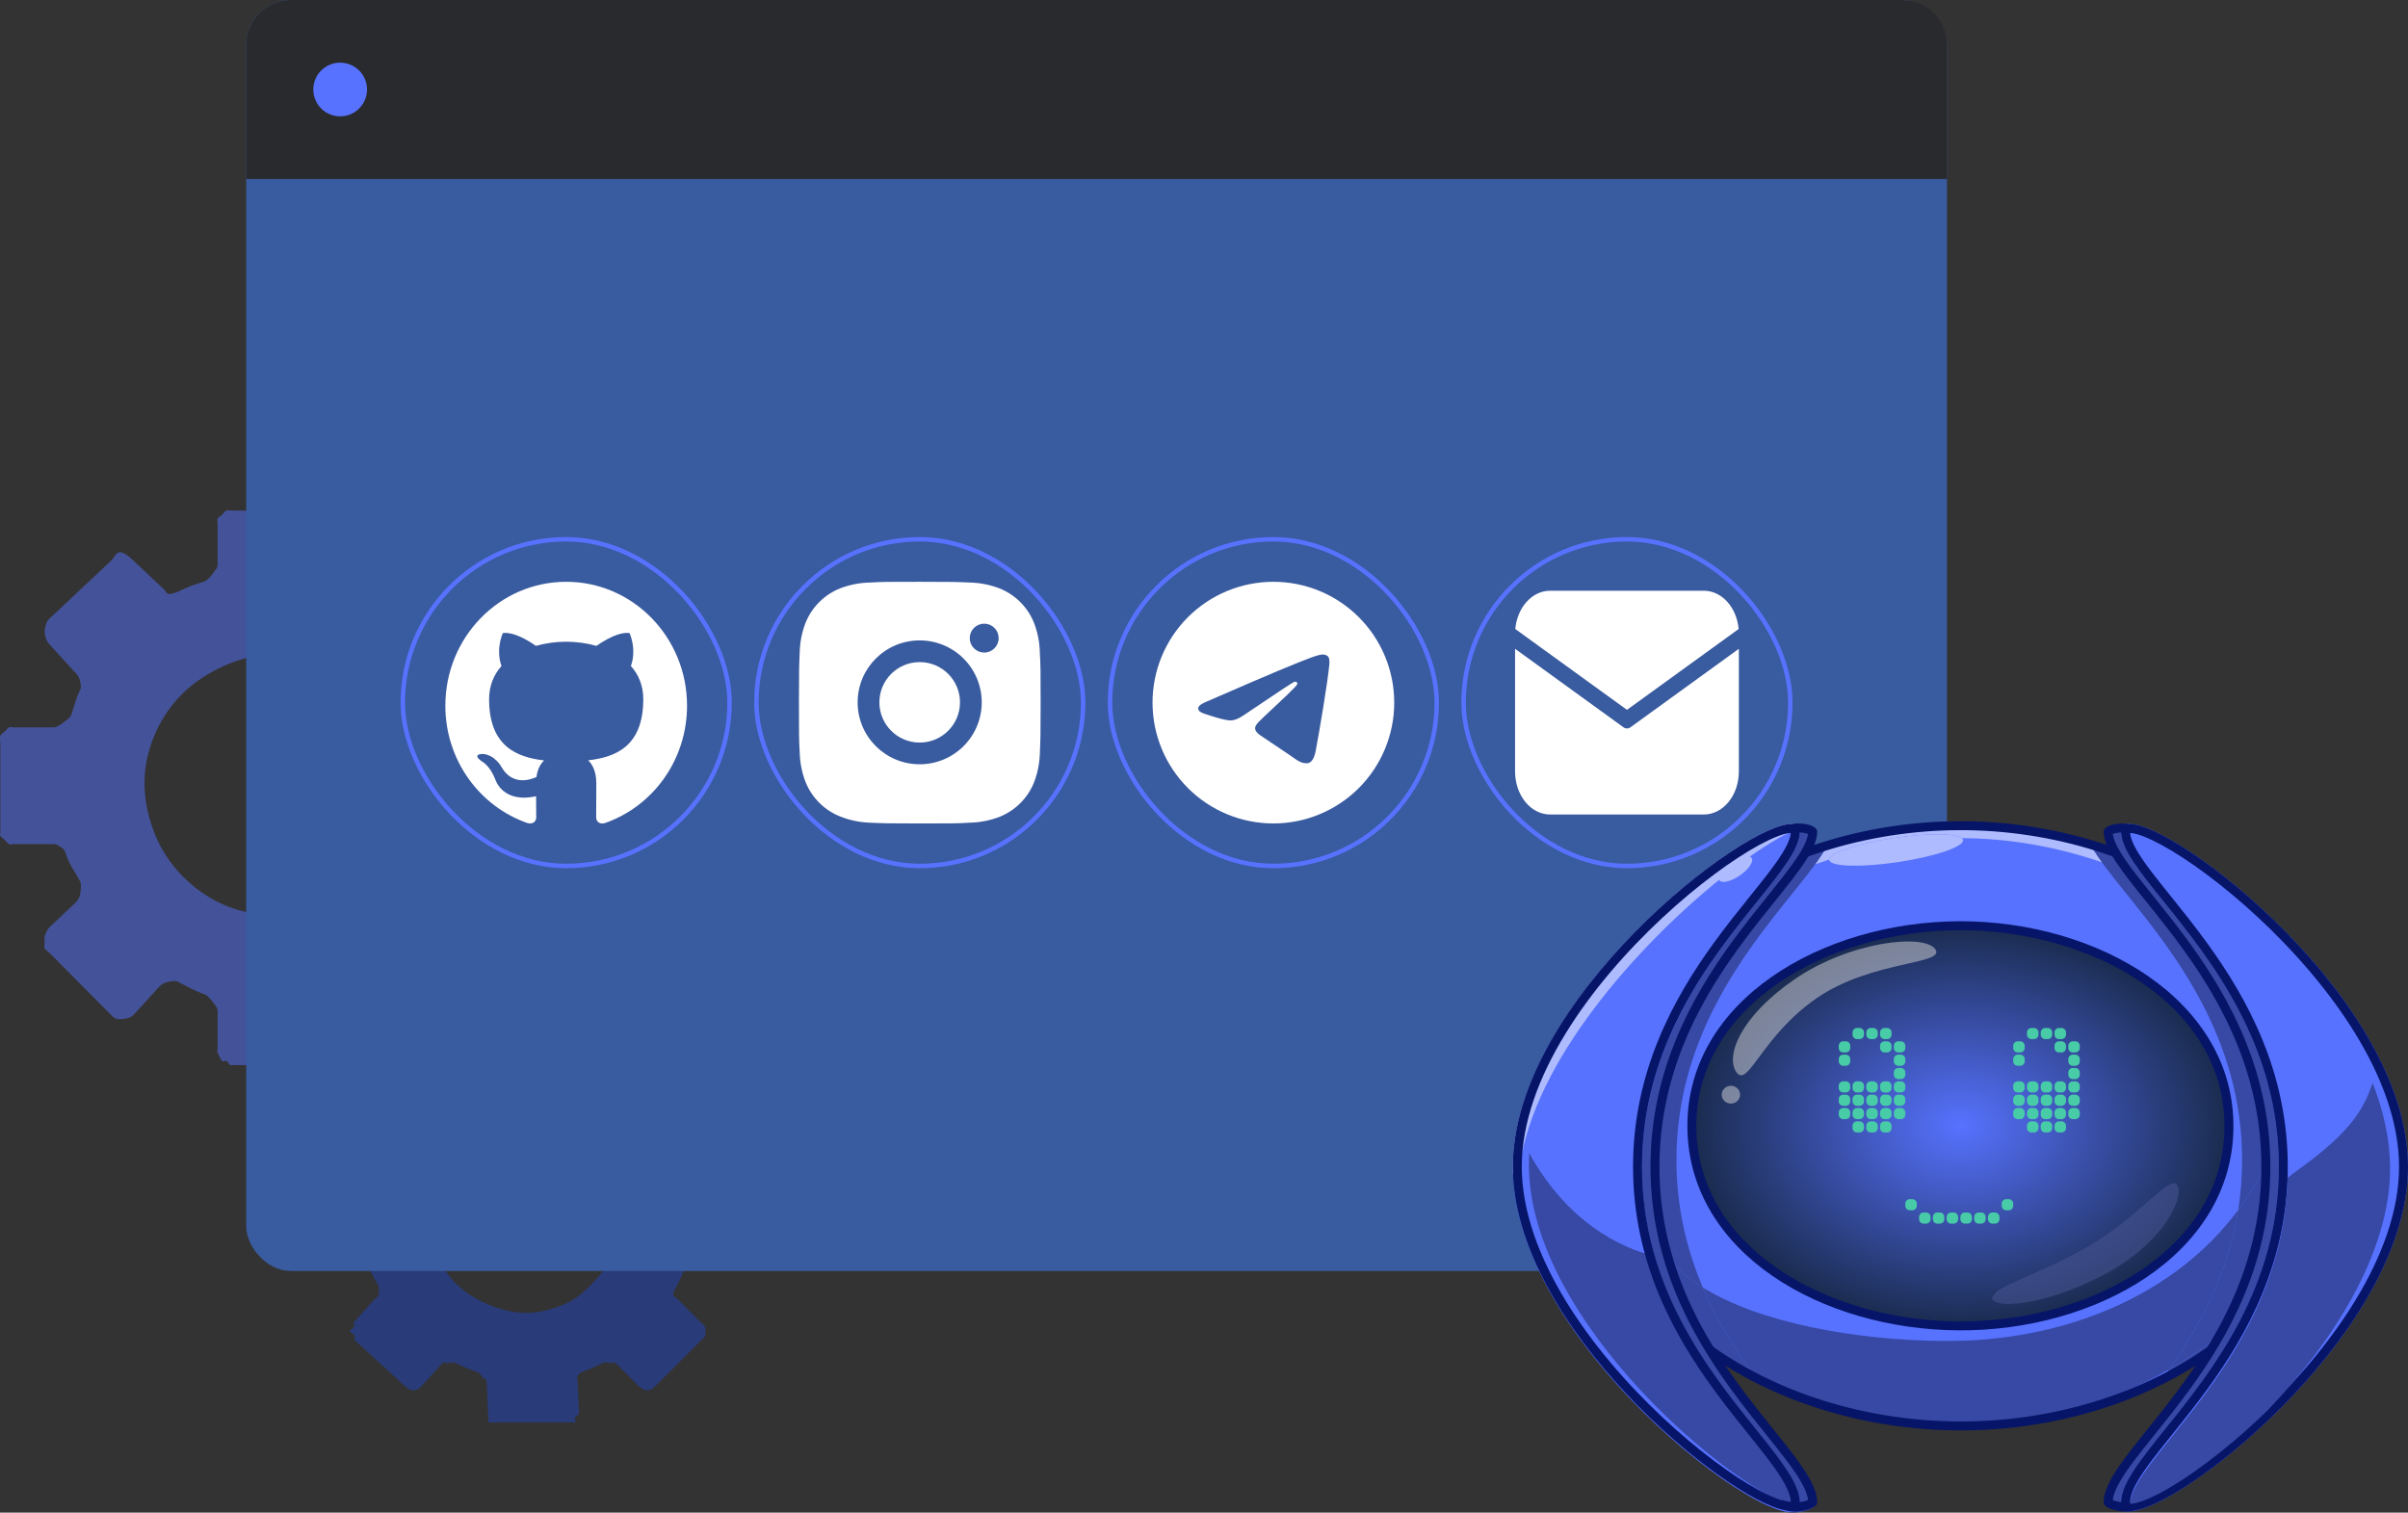 <svg width="538" height="338" viewBox="0 0 538 338" fill="none" xmlns="http://www.w3.org/2000/svg">
	<rect x="0" y="0" width="538" height="338" fill="#333333" stroke="none"/>
	<g id="illustration">
		<path id="gear" d="M160.721 260.763H153.947C153.4 260.764 152.427 260.061 151.966 259.744C151.504 259.426 151.156 259.244 150.951 258.725C150.355 257.205 149.612 256.09 148.83 254.65C148.56 254.152 148.672 253.161 148.737 252.612C148.801 252.063 149.282 251.986 149.657 251.593L154.262 246.499C154.737 245.999 155.169 245.168 155.137 244.462C155.104 243.755 154.596 242.924 154.076 242.424L142.966 232.236C142.446 231.737 141.688 231.217 140.984 231.217C140.281 231.217 139.57 231.737 139.096 232.236L134.491 237.33C134.121 237.721 134.107 238.257 133.57 238.349C133.033 238.441 132.093 237.571 131.588 237.33C130.151 236.64 128.208 236.817 126.704 236.311C126.173 236.133 126.031 235.743 125.689 235.292C125.348 234.842 125.621 233.809 125.596 233.255L125.27 226.123C125.254 225.773 124.403 225.428 124.256 225.104C124.108 224.781 124.466 224.333 124.209 224.086C123.951 223.838 123.569 224.219 123.241 224.086C122.914 223.952 122.622 224.085 122.274 224.086H106.792C106.444 224.085 106.14 223.952 105.825 224.086C105.509 224.219 105.092 223.838 104.857 224.086C104.622 224.333 105.022 224.781 104.904 225.104C104.785 225.428 104.934 225.773 104.95 226.123L105.277 233.255C105.303 233.809 104.703 234.842 104.403 235.292C104.103 235.743 103.996 236.133 103.482 236.311C102.023 236.817 100.065 236.64 98.69 237.33C98.207 237.571 98.315 238.441 97.769 238.349C97.224 238.257 96.193 237.721 95.788 237.33L90.716 232.236C90.196 231.737 89.438 231.217 88.735 231.217C88.031 231.217 87.321 231.737 86.846 232.236L76.669 242.424C76.195 242.924 75.762 243.755 75.795 244.462C75.827 245.168 76.335 245.999 76.856 246.499L81.927 251.593C82.338 251.986 82.826 252.063 82.941 252.612C83.056 253.161 83.258 254.152 83.034 254.65C82.384 256.089 81.74 257.205 81.285 258.725C81.127 259.244 80.797 259.426 80.365 259.744C79.932 260.061 79.024 260.763 78.476 260.763H71.703C71.355 260.763 71.051 260.629 70.735 260.763C70.42 260.896 70.049 261.534 69.814 261.781C69.58 262.029 69.979 262.477 69.861 262.8C69.743 263.123 69.892 263.469 69.908 263.819L70.561 278.082C70.576 278.432 70.459 278.778 70.607 279.101C70.755 279.424 70.396 279.873 70.654 280.12C70.911 280.367 71.34 281.005 71.668 281.139C71.996 281.273 72.287 281.139 72.636 281.139H79.409C79.966 281.138 80.877 280.811 81.344 281.139C81.811 281.467 82.206 282.644 82.405 283.176C82.994 284.737 83.743 285.772 84.526 287.252C84.792 287.75 84.684 288.742 84.62 289.289C84.555 289.837 84.07 289.915 83.699 290.308L79.094 295.402C78.859 295.649 79.259 296.098 79.141 296.421C79.022 296.744 78.204 297.09 78.22 297.44C78.236 297.789 79.086 298.136 79.234 298.459C79.382 298.781 79.023 299.23 79.28 299.477L90.39 309.666C90.911 310.165 91.668 310.684 92.372 310.684C93.075 310.684 93.786 310.165 94.26 309.666L98.865 304.571C99.242 304.177 99.287 304.66 99.833 304.571C100.379 304.483 101.259 304.32 101.768 304.571C103.3 305.323 105.089 306.069 106.699 306.609C107.233 306.788 107.369 307.175 107.713 307.628C108.058 308.08 108.701 308.089 108.728 308.647L109.054 315.778C109.069 316.128 108.953 316.474 109.101 316.797C109.248 317.121 108.89 317.568 109.147 317.816C109.405 318.064 109.787 317.682 110.115 317.816C110.443 317.95 110.734 317.816 111.082 317.816H126.564C126.912 317.816 127.216 317.95 127.531 317.816C127.847 317.682 128.264 318.064 128.499 317.816C128.734 317.568 128.334 317.121 128.452 316.797C128.57 316.474 129.39 316.128 129.373 315.778L129.047 308.647C129.022 308.089 128.697 308.08 129 307.628C129.303 307.175 129.404 306.788 129.921 306.609C131.481 306.069 133.203 305.323 134.666 304.571C135.152 304.32 136.047 304.483 136.601 304.571C137.155 304.66 137.156 304.177 137.569 304.571L142.64 309.666C143.16 310.165 143.918 310.684 144.621 310.684C145.325 310.684 146.035 310.165 146.51 309.666L156.687 299.477C156.922 299.23 157.49 298.781 157.608 298.459C157.726 298.136 157.577 297.789 157.561 297.44C157.545 297.09 157.663 296.744 157.515 296.421C157.367 296.098 156.758 295.649 156.501 295.402L151.429 290.308C151.022 289.915 150.53 289.837 150.415 289.289C150.3 288.742 151.069 287.75 151.29 287.252C151.938 285.772 152.592 284.737 153.038 283.176C153.188 282.644 153.476 281.467 153.913 281.139C154.349 280.811 154.322 281.138 154.88 281.139H161.653C162.001 281.139 162.305 281.273 162.621 281.139C162.936 281.005 163.307 280.367 163.542 280.12C163.777 279.873 164.344 279.424 164.463 279.101C164.581 278.778 164.432 278.432 164.416 278.082L163.763 263.819C163.747 263.469 163.865 263.124 163.717 262.8C163.568 262.477 162.96 262.029 162.702 261.781C162.445 261.534 162.016 260.896 161.688 260.763C161.36 260.629 161.069 260.762 160.721 260.763ZM117.704 293.365C113.335 293.365 108.683 291.728 104.939 289.289C101.195 286.851 98.589 283.156 96.732 279.101C94.874 275.046 94.549 271.18 95.205 266.876C95.86 262.571 97.55 258.772 100.497 255.669C103.445 252.565 107.583 250.412 111.828 249.556C116.074 248.7 120.34 248.895 124.454 250.575C128.567 252.254 131.908 255.076 134.503 258.725C137.097 262.374 138.732 266.562 138.932 270.951C139.066 273.865 138.357 276.409 137.37 279.101C136.383 281.794 134.816 284.172 132.859 286.233C130.902 288.294 128.948 290.212 126.319 291.327C123.69 292.442 120.605 293.365 117.704 293.365V293.365Z" fill="#293B78" />
		<path id="gear_2" d="M119.959 162.529H111.042C110.319 162.53 109.65 162.014 109.061 161.597C108.471 161.18 108.309 160.415 108.07 159.734C107.374 157.738 106.043 156.034 105.098 154.143C104.771 153.489 104.979 153.001 105.098 152.28C105.217 151.558 105.569 150.931 106.088 150.416L113.024 143.894C113.68 143.238 114.014 142.026 114.014 141.099C114.014 140.171 113.68 138.96 113.024 138.303L99.153 125.259C98.496 124.603 97.11 123.396 96.181 123.396C95.252 123.396 94.856 124.603 94.199 125.259L87.264 131.781C86.752 132.295 85.998 132.592 85.283 132.713C84.567 132.834 83.954 132.098 83.301 131.781C81.444 130.876 79.313 130.582 77.357 129.918C76.667 129.683 75.799 128.646 75.375 128.054C74.952 127.462 75.374 126.918 75.375 126.191V116.873C75.375 116.414 74.56 116.366 74.384 115.942C74.209 115.517 74.71 115.335 74.384 115.01C74.059 114.685 73.818 114.254 73.394 114.078C72.969 113.902 71.872 114.078 71.412 114.078H51.597C51.137 114.078 51.031 113.902 50.606 114.078C50.182 114.254 49.941 114.685 49.616 115.01C49.291 115.335 48.801 115.517 48.625 115.942C48.449 116.366 48.625 116.414 48.625 116.873V126.191C48.626 126.918 48.057 127.462 47.634 128.054C47.211 128.646 46.342 129.683 45.653 129.918C43.696 130.582 42.556 130.875 40.699 131.781C40.046 132.098 38.442 132.834 37.727 132.713C37.011 132.592 37.248 132.295 36.736 131.781L29.801 125.259C29.143 124.603 27.757 123.396 26.828 123.396C25.899 123.396 25.504 124.603 24.847 125.259L10.976 138.303C10.32 138.96 9.986 140.171 9.986 141.099C9.986 142.026 10.32 143.238 10.976 143.894L16.921 150.416C17.44 150.931 17.793 151.558 17.912 152.28C18.03 153.001 18.238 153.489 17.912 154.143C16.966 156.033 16.621 157.737 15.93 159.734C15.689 160.414 14.54 161.18 13.949 161.597C13.358 162.014 12.69 162.529 11.967 162.529H3.05C2.591 162.529 2.485 162.353 2.06 162.529C1.635 162.704 1.394 163.136 1.069 163.461C0.744 163.785 0.254 163.968 0.078 164.392C-0.098 164.817 0.078 165.797 0.078 166.256V185.822C0.078 186.282 -0.098 186.33 0.078 186.754C0.254 187.178 0.744 187.361 1.069 187.686C1.394 188.011 1.635 188.442 2.06 188.618C2.485 188.793 2.591 188.618 3.05 188.618H11.967C12.703 188.617 13.352 189.118 13.949 189.549C14.545 189.98 14.71 190.714 14.939 191.413C15.623 193.463 16.966 195.061 17.912 197.003C18.233 197.658 18.03 199.08 17.912 199.799C17.793 200.517 17.435 201.145 16.921 201.662L10.976 207.252C10.651 207.577 10.162 208.692 9.986 209.116C9.81 209.54 9.986 209.589 9.986 210.048C9.986 210.507 9.81 211.487 9.986 211.911C10.162 212.335 10.651 212.518 10.976 212.843L24.847 226.819C25.504 227.475 25.899 227.751 26.828 227.751C27.757 227.751 29.143 227.475 29.801 226.819L35.745 220.297C36.266 219.778 37 219.482 37.727 219.365C38.453 219.248 39.051 219.036 39.708 219.365C41.685 220.352 43.56 221.451 45.653 222.16C46.347 222.395 47.206 223.43 47.634 224.024C48.062 224.618 48.623 225.156 48.625 225.887V234.273C48.624 234.733 48.449 234.78 48.625 235.205C48.8 235.63 49.291 236.743 49.616 237.068C49.941 237.394 50.181 236.892 50.606 237.068C51.031 237.244 51.137 238 51.597 238H71.412C71.872 238 72.969 237.244 73.394 237.068C73.819 236.892 74.059 237.394 74.384 237.068C74.71 236.743 74.209 235.63 74.384 235.205C74.56 234.78 75.376 234.733 75.375 234.273V225.887C75.377 225.156 74.947 224.618 75.375 224.024C75.803 223.43 76.662 222.395 77.357 222.16C79.45 221.451 81.324 220.352 83.301 219.365C83.959 219.036 84.556 219.248 85.283 219.365C86.009 219.482 86.743 219.778 87.264 220.297L94.199 226.819C94.856 227.475 95.252 227.751 96.181 227.751C97.11 227.751 98.496 227.475 99.153 226.819L113.024 212.843C113.349 212.518 112.847 212.335 113.024 211.911C113.2 211.487 114.014 210.507 114.014 210.048C114.014 209.589 113.2 209.54 113.024 209.116C112.847 208.692 113.349 207.577 113.024 207.252L106.088 201.662C105.574 201.145 105.216 200.517 105.098 199.799C104.979 199.08 105.767 197.658 106.088 197.003C107.035 195.061 107.387 193.463 108.07 191.413C108.3 190.714 108.464 189.98 109.061 189.549C109.657 189.118 111.297 188.617 112.033 188.618H119.959C120.419 188.618 121.516 188.793 121.94 188.618C122.365 188.442 122.606 188.011 122.931 187.686C123.256 187.361 123.746 187.178 123.922 186.754C124.098 186.33 123.922 186.282 123.922 185.822V166.256C123.922 165.329 123.587 164.116 122.931 163.461C122.275 162.805 120.887 162.529 119.959 162.529V162.529ZM61.505 204.457C55.734 204.458 50.451 203 45.653 199.799C40.855 196.597 36.963 192.078 34.754 186.754C32.546 181.43 31.647 175.635 32.773 169.983C33.898 164.33 36.619 159.15 40.699 155.075C44.779 151 50.892 147.813 56.551 146.689C62.21 145.565 68.063 146.347 73.394 148.553C78.725 150.758 83.068 154.941 86.273 159.734C89.479 164.526 91.228 169.81 91.227 175.573C91.226 183.3 87.781 190.608 82.31 196.072C76.84 201.535 69.241 204.456 61.505 204.457V204.457Z" fill="#5772FF" fill-opacity="0.5" />
		<g id="window">
			<rect x="55" width="380" height="284" rx="10" fill="#395B9F" />
			<g id="panel">
				<path d="M55 10C55 4.477 59.477 0 65 0H425C430.523 0 435 4.477 435 10V40H55V10Z" fill="#292A2E" />
				<circle id="Ellipse 32" cx="76" cy="20" r="6" fill="#5772FF" />
			</g>
			<g id="socials-list">
				<g id="item">
					<a href="#" class="contacts__socials-link">
						<rect x="90" y="120.5" width="73" height="73" rx="36.5" fill="#395B9F" />
						<g id="icon-github" class="contacts__socials-icon">
							<path id="Vector" fill-rule="evenodd" clip-rule="evenodd" d="M126.499 130C111.588 130 99.5 142.395 99.5 157.685C99.5 169.916 107.234 180.293 117.965 183.951C119.316 184.208 119.807 183.355 119.807 182.619C119.807 181.963 119.784 180.223 119.772 177.911C112.261 179.585 110.677 174.199 110.677 174.199C109.448 171.001 107.678 170.151 107.678 170.151C105.227 168.434 107.864 168.468 107.864 168.468C110.574 168.664 112 171.32 112 171.32C114.408 175.55 118.32 174.326 119.858 173.622C120.102 171.829 120.802 170.612 121.572 169.918C115.577 169.22 109.275 166.845 109.275 156.237C109.275 153.214 110.326 150.742 112.053 148.806C111.777 148.109 110.848 145.295 112.318 141.482C112.318 141.482 114.585 140.738 119.744 144.322C121.896 143.705 124.206 143.397 126.503 143.388C128.796 143.397 131.107 143.705 133.262 144.322C138.417 140.738 140.681 141.482 140.681 141.482C142.154 145.295 141.226 148.109 140.949 148.806C142.68 150.742 143.724 153.214 143.724 156.237C143.724 166.87 137.412 169.212 131.397 169.895C132.365 170.75 133.229 172.443 133.229 175.026C133.229 178.725 133.197 181.71 133.197 182.618C133.197 183.36 133.682 184.222 135.053 183.948C145.771 180.281 153.5 169.913 153.5 157.685C153.5 142.395 141.412 130 126.499 130V130Z" fill="white" />
						</g>
						<rect x="90" y="120.5" width="73" height="73" rx="36.5" stroke="#5772FF" />
					</a>
				</g>
				<g id="item_2">
					<a href="#" class="contacts__socials-link">
						<rect x="169" y="120.5" width="73" height="73" rx="36.5" fill="#395B9F" />
						<g id="icon-instagram" class="contacts__socials-icon">
							<path id="Union" fill-rule="evenodd" clip-rule="evenodd" d="M231.07 139.304C231.871 141.426 232.296 143.671 232.326 145.938C232.493 148.79 232.494 149.723 232.5 156.942L232.5 157.042C232.5 164.355 232.461 165.269 232.332 168.148C232.287 170.391 231.864 172.6 231.076 174.696C230.38 176.485 229.319 178.11 227.96 179.467C226.6 180.824 224.972 181.884 223.18 182.578C221.082 183.364 218.866 183.788 216.625 183.832C213.761 184 212.823 184 205.5 184C198.177 184 197.263 183.961 194.375 183.832C192.13 183.759 189.914 183.303 187.823 182.485C186.03 181.792 184.401 180.734 183.041 179.377C181.681 178.02 180.62 176.395 179.924 174.606C179.136 172.507 178.713 170.298 178.668 168.059C178.5 165.197 178.5 164.263 178.5 156.952C178.5 149.642 178.539 148.728 178.668 145.846C178.71 143.61 179.135 141.397 179.924 139.304C180.619 137.514 181.679 135.889 183.039 134.531C184.398 133.174 186.027 132.115 187.82 131.422C189.917 130.636 192.132 130.211 194.372 130.165C197.236 130 198.174 130 205.497 130C212.82 130 213.734 130.036 216.619 130.165C218.86 130.211 221.076 130.636 223.174 131.422C224.967 132.115 226.595 133.175 227.955 134.532C229.314 135.889 230.375 137.515 231.07 139.304ZM191.616 156.937C191.616 164.583 197.82 170.777 205.479 170.777C209.156 170.777 212.682 169.319 215.282 166.723C217.881 164.128 219.342 160.608 219.342 156.937C219.342 153.267 217.881 149.746 215.282 147.151C212.682 144.555 209.156 143.097 205.479 143.097C197.82 143.097 191.616 149.291 191.616 156.937ZM218.656 145.568C219.048 145.73 219.469 145.813 219.894 145.813C221.678 145.813 223.123 144.37 223.123 142.585C223.123 142.162 223.04 141.742 222.877 141.351C222.715 140.96 222.477 140.604 222.177 140.305C221.877 140.005 221.521 139.767 221.129 139.605C220.737 139.443 220.316 139.36 219.892 139.36C219.468 139.36 219.048 139.443 218.656 139.605C218.264 139.767 217.907 140.005 217.607 140.305C217.307 140.604 217.069 140.96 216.907 141.351C216.745 141.742 216.661 142.162 216.661 142.585C216.661 143.009 216.744 143.429 216.906 143.821C217.069 144.213 217.307 144.569 217.607 144.868C217.907 145.168 218.264 145.406 218.656 145.568ZM214.484 156.937C214.484 161.902 210.453 165.927 205.479 165.927C200.506 165.927 196.474 161.902 196.474 156.937C196.474 151.972 200.506 147.947 205.479 147.947C210.453 147.947 214.484 151.972 214.484 156.937Z" fill="white" />
						</g>
						<rect x="169" y="120.5" width="73" height="73" rx="36.5" stroke="#5772FF" />
					</a>
				</g>
				<g id="item_3">
					<a href="#" class="contacts__socials-link">
						<rect x="248" y="120.5" width="73" height="73" rx="36.5" fill="#395B9F" />
						<g id="icon-telegram" class="contacts__socials-icon" clip-path="url(#clip0_343_553)">
							<path id="Vector_2" d="M311.5 157C311.5 164.161 308.655 171.028 303.592 176.092C298.528 181.155 291.661 184 284.5 184C277.339 184 270.472 181.155 265.408 176.092C260.345 171.028 257.5 164.161 257.5 157C257.5 149.839 260.345 142.972 265.408 137.908C270.472 132.845 277.339 130 284.5 130C291.661 130 298.528 132.845 303.592 137.908C308.655 142.972 311.5 149.839 311.5 157V157ZM285.469 149.933C282.843 151.026 277.591 153.287 269.721 156.716C268.445 157.223 267.774 157.722 267.713 158.208C267.612 159.028 268.641 159.352 270.042 159.795L270.632 159.98C272.009 160.429 273.865 160.952 274.827 160.972C275.705 160.993 276.68 160.635 277.757 159.892C285.111 154.928 288.908 152.42 289.144 152.366C289.313 152.326 289.549 152.278 289.704 152.42C289.863 152.559 289.846 152.825 289.829 152.896C289.728 153.331 285.688 157.084 283.599 159.028C282.947 159.636 282.485 160.065 282.391 160.162C282.183 160.375 281.971 160.584 281.756 160.79C280.474 162.025 279.515 162.95 281.807 164.462C282.91 165.191 283.795 165.788 284.676 166.389C285.634 167.044 286.592 167.695 287.834 168.512C288.148 168.715 288.452 168.934 288.746 169.143C289.863 169.94 290.872 170.655 292.111 170.541C292.833 170.473 293.579 169.798 293.957 167.773C294.851 162.991 296.61 152.633 297.015 148.363C297.039 148.008 297.024 147.652 296.971 147.3C296.939 147.016 296.802 146.755 296.586 146.568C296.279 146.356 295.913 146.246 295.54 146.254C294.527 146.271 292.964 146.814 285.469 149.933V149.933Z" fill="white" />
						</g>
						<rect x="248" y="120.5" width="73" height="73" rx="36.5" stroke="#5772FF" />
					</a>
				</g>
				<g id="item_4">
					<a href="#" class="contacts__socials-link">
						<rect x="327" y="120.5" width="73" height="73" rx="36.5" fill="#395B9F" />
						<g id="icon-mail" class="contacts__socials-icon">
							<path id="Vector_3" d="M388.5 144.973V172.385C388.5 174.935 387.677 177.38 386.212 179.184C384.747 180.987 382.76 182 380.688 182H346.312C344.24 182 342.253 180.987 340.788 179.184C339.323 177.38 338.5 174.935 338.5 172.385V144.973L362.706 162.504C362.947 162.678 363.221 162.77 363.5 162.77C363.779 162.77 364.053 162.678 364.294 162.504L388.5 144.973ZM380.688 132C382.61 132 384.465 132.872 385.898 134.449C387.33 136.026 388.24 138.199 388.453 140.55L363.5 158.615L338.547 140.55C338.76 138.199 339.67 136.026 341.102 134.449C342.535 132.872 344.39 132 346.312 132H380.688Z" fill="white" />
						</g>
						<rect x="327" y="120.5" width="73" height="73" rx="36.5" stroke="#5772FF" />
					</a>
				</g>
			</g>
		</g>
		<g id="robot-v2.0">
			<g id="main">
				<g id="body">
					<path d="M521.074 252.208C520.699 293.7 479.235 318.942 437.346 318.622C395.855 318.306 355.339 293.306 354.926 252.208C354.509 210.691 395.759 184.657 437.673 184.497C479.785 184.336 521.451 210.495 521.074 252.208Z" fill="#5772FF" />
					<path d="M438.588 187.693C438.826 189.184 432.326 191.397 424.07 192.635C415.813 193.873 408.926 193.668 408.688 192.177C408.682 192.14 408.68 192.102 408.683 192.064C408.775 190.576 415.156 188.442 423.207 187.235C430.636 186.121 436.956 186.175 438.322 187.284C438.474 187.407 438.564 187.544 438.588 187.693Z" fill="#AEBBFF" />
					<path d="M408.683 192.064C408.775 190.576 415.156 188.442 423.207 187.235C430.636 186.121 436.956 186.175 438.322 187.284C448.943 187.327 459.572 189.209 469.655 192.697L467.615 189.747C459.398 187.118 450.717 185.529 441.948 185.097C430.406 184.53 418.796 185.957 408 189.204V189.5L405.545 193.123C406.578 192.755 407.624 192.402 408.683 192.064Z" fill="#AEBBFF" />
					<path d="M374.41 283C363.283 271.867 358.186 251.385 358.004 233.224C358.002 233.078 358 232.935 357.997 232.796C355.944 238.805 354.857 245.291 354.926 252.208C355.106 270.062 362.854 284.878 374.962 295.952C380.082 300.574 385.877 304.538 392.14 307.795C387.919 301.988 383.7 295.331 380.453 287.693C378.142 286.262 376.108 284.698 374.41 283Z" fill="#3749A4" />
					<path fill-rule="evenodd" clip-rule="evenodd" d="M484.63 306.002C484.089 306.77 483.547 307.524 483.005 308.263C504.969 297.222 520.843 277.808 521.074 252.208C521.085 251.041 521.062 249.887 521.008 248.745C521.045 247.902 521.067 247.053 521.074 246.198C521.228 227.999 511.337 216.007 500.5 204C501.433 205.597 502.389 207.14 503.333 208.662L503.333 208.664C503.886 209.556 504.434 210.44 504.971 211.325C495.244 200.829 481.885 193.099 467.076 188.701C468.719 191.788 471.682 195.478 475.197 199.854C485.636 212.85 500.936 231.899 500.936 259.201C500.936 263.09 500.626 266.806 500.063 270.357C486.113 289.231 461.531 299.847 434.273 299.639C414.649 299.489 393.286 295.639 380.453 287.693C376.93 279.408 374.551 269.967 374.551 259.201C374.551 231.899 389.852 212.85 400.29 199.854C403.729 195.572 406.641 191.947 408.303 188.901C384.966 195.994 365.326 211.353 357.997 232.796C357.94 230.042 357.613 228.681 357.366 227.65C356.99 226.084 356.796 225.276 358.004 221.5C352.405 231.264 352.244 233.543 352.362 246.198C352.555 266.803 361.381 283.692 374.962 295.952C380.009 300.567 385.813 304.533 392.142 307.797L392.14 307.795C405.347 314.663 420.634 318.39 436.054 318.516C453.221 318.656 470.318 314.263 484.63 306.002ZM374.962 295.952C362.854 284.878 355.106 270.062 354.926 252.208C354.857 245.291 355.944 238.805 357.997 232.796C358 232.935 358.002 233.078 358.004 233.224C358.186 251.385 363.283 271.867 374.41 283C376.108 284.698 378.142 286.262 380.453 287.693C383.7 295.331 387.919 301.988 392.14 307.795C385.877 304.538 380.082 300.574 374.962 295.952ZM484.63 306.002C491.309 296.516 497.735 284.859 500.04 270.5L500.063 270.357C507.551 260.226 511.975 247.717 512.106 233.224C512.188 224.208 508.884 217.774 504.971 211.325C514.318 221.411 520.31 234.052 521.008 248.745C519.884 274.447 505.108 294.183 484.63 306.002Z" fill="#3749A4" />
					<path d="M500.04 270.5C497.735 284.859 491.309 296.516 484.63 306.002C505.108 294.183 519.884 274.447 521.008 248.745C520.31 234.052 514.318 221.411 504.971 211.325C508.884 217.774 512.188 224.208 512.106 233.224C511.975 247.717 507.551 260.226 500.063 270.357L500.04 270.5Z" fill="#3749A4" />
					<path fill-rule="evenodd" clip-rule="evenodd" d="M494.707 203.449C479.265 191.86 458.538 185.417 437.677 185.497C416.912 185.577 396.337 192.068 381.029 203.641C365.735 215.203 355.721 231.81 355.926 252.198C356.129 272.383 366.169 288.633 381.329 299.906C396.505 311.191 416.793 317.466 437.354 317.622C458.108 317.781 478.731 311.603 494.187 300.288C509.628 288.983 519.89 272.576 520.074 252.199C520.26 231.715 510.133 215.028 494.707 203.449ZM495.907 201.85C511.748 213.739 522.266 230.988 522.074 252.217C521.884 273.332 511.226 290.292 495.369 301.901C479.527 313.499 458.473 319.783 437.339 319.622C416.408 319.463 395.693 313.08 380.135 301.511C364.561 289.93 354.136 273.13 353.926 252.218C353.714 231.088 364.116 213.92 379.822 202.046C395.513 190.184 416.52 183.578 437.669 183.497C458.92 183.416 480.082 189.972 495.907 201.85Z" fill="#061568" />
				</g>
				<g id="screen">
					<path d="M497.998 251.495C497.726 279.157 467.651 295.984 437.269 295.771C407.176 295.561 377.789 278.894 377.489 251.495C377.187 223.817 407.106 206.462 437.507 206.355C468.051 206.247 498.272 223.687 497.998 251.495Z" fill="url(#paint0_radial_343_553)" />
					<path d="M497.998 251.495C497.726 279.157 467.651 295.984 437.269 295.771C407.176 295.561 377.789 278.894 377.489 251.495C377.187 223.817 407.106 206.462 437.507 206.355C468.051 206.247 498.272 223.687 497.998 251.495Z" fill="url(#paint1_radial_343_553)" />
					<path d="M425.692 268.954C425.692 268.402 426.14 267.954 426.692 267.954H427.256C427.809 267.954 428.256 268.402 428.256 268.954V269.438C428.256 269.99 427.809 270.438 427.256 270.438H426.692C426.14 270.438 425.692 269.99 425.692 269.438V268.954Z" fill="#48CCA8" />
					<path d="M447.231 268.954C447.231 268.402 447.678 267.954 448.231 267.954H448.795C449.347 267.954 449.795 268.402 449.795 268.954V269.438C449.795 269.99 449.347 270.438 448.795 270.438H448.231C447.678 270.438 447.231 269.99 447.231 269.438V268.954Z" fill="#48CCA8" />
					<path d="M444.154 271.935C444.154 271.382 444.602 270.935 445.154 270.935H445.718C446.27 270.935 446.718 271.382 446.718 271.935V272.419C446.718 272.971 446.27 273.419 445.718 273.419H445.154C444.602 273.419 444.154 272.971 444.154 272.419V271.935Z" fill="#48CCA8" />
					<path d="M441.077 271.935C441.077 271.382 441.525 270.935 442.077 270.935H442.641C443.193 270.935 443.641 271.382 443.641 271.935V272.419C443.641 272.971 443.193 273.419 442.641 273.419H442.077C441.525 273.419 441.077 272.971 441.077 272.419V271.935Z" fill="#48CCA8" />
					<path d="M438 271.935C438 271.382 438.448 270.935 439 270.935H439.564C440.116 270.935 440.564 271.382 440.564 271.935V272.419C440.564 272.971 440.116 273.419 439.564 273.419H439C438.448 273.419 438 272.971 438 272.419V271.935Z" fill="#48CCA8" />
					<path d="M434.923 271.935C434.923 271.382 435.371 270.935 435.923 270.935H436.487C437.039 270.935 437.487 271.382 437.487 271.935V272.419C437.487 272.971 437.039 273.419 436.487 273.419H435.923C435.371 273.419 434.923 272.971 434.923 272.419V271.935Z" fill="#48CCA8" />
					<path d="M431.846 271.935C431.846 271.382 432.294 270.935 432.846 270.935H433.41C433.963 270.935 434.41 271.382 434.41 271.935V272.419C434.41 272.971 433.963 273.419 433.41 273.419H432.846C432.294 273.419 431.846 272.971 431.846 272.419V271.935Z" fill="#48CCA8" />
					<path d="M428.769 271.935C428.769 271.382 429.217 270.935 429.769 270.935H430.333C430.886 270.935 431.333 271.382 431.333 271.935V272.419C431.333 272.971 430.886 273.419 430.333 273.419H429.769C429.217 273.419 428.769 272.971 428.769 272.419V271.935Z" fill="#48CCA8" />
					<path d="M410.82 233.683C410.82 233.131 411.268 232.683 411.82 232.683H412.385C412.937 232.683 413.385 233.131 413.385 233.683V234.167C413.385 234.719 412.937 235.167 412.385 235.167H411.82C411.268 235.167 410.82 234.719 410.82 234.167V233.683Z" fill="#48CCA8" />
					<path d="M410.82 236.664C410.82 236.111 411.268 235.664 411.82 235.664H412.385C412.937 235.664 413.385 236.111 413.385 236.664V237.148C413.385 237.7 412.937 238.148 412.385 238.148H411.82C411.268 238.148 410.82 237.7 410.82 237.148V236.664Z" fill="#48CCA8" />
					<path d="M410.82 242.625C410.82 242.073 411.268 241.625 411.82 241.625H412.385C412.937 241.625 413.385 242.073 413.385 242.625V243.109C413.385 243.661 412.937 244.109 412.385 244.109H411.82C411.268 244.109 410.82 243.661 410.82 243.109V242.625Z" fill="#48CCA8" />
					<path d="M410.82 245.606C410.82 245.053 411.268 244.606 411.82 244.606H412.385C412.937 244.606 413.385 245.053 413.385 245.606V246.09C413.385 246.642 412.937 247.09 412.385 247.09H411.82C411.268 247.09 410.82 246.642 410.82 246.09V245.606Z" fill="#48CCA8" />
					<path d="M410.82 248.586C410.82 248.034 411.268 247.586 411.82 247.586H412.385C412.937 247.586 413.385 248.034 413.385 248.586V249.07C413.385 249.622 412.937 250.07 412.385 250.07H411.82C411.268 250.07 410.82 249.622 410.82 249.07V248.586Z" fill="#48CCA8" />
					<path d="M413.897 251.567C413.897 251.015 414.345 250.567 414.897 250.567H415.462C416.014 250.567 416.462 251.015 416.462 251.567V252.051C416.462 252.603 416.014 253.051 415.462 253.051H414.897C414.345 253.051 413.897 252.603 413.897 252.051V251.567Z" fill="#48CCA8" />
					<path d="M413.897 248.586C413.897 248.034 414.345 247.586 414.897 247.586H415.462C416.014 247.586 416.462 248.034 416.462 248.586V249.07C416.462 249.622 416.014 250.07 415.462 250.07H414.897C414.345 250.07 413.897 249.622 413.897 249.07V248.586Z" fill="#48CCA8" />
					<path d="M413.897 245.606C413.897 245.053 414.345 244.606 414.897 244.606H415.462C416.014 244.606 416.462 245.053 416.462 245.606V246.09C416.462 246.642 416.014 247.09 415.462 247.09H414.897C414.345 247.09 413.897 246.642 413.897 246.09V245.606Z" fill="#48CCA8" />
					<path d="M413.897 242.625C413.897 242.073 414.345 241.625 414.897 241.625H415.462C416.014 241.625 416.462 242.073 416.462 242.625V243.109C416.462 243.661 416.014 244.109 415.462 244.109H414.897C414.345 244.109 413.897 243.661 413.897 243.109V242.625Z" fill="#48CCA8" />
					<path d="M413.897 230.702C413.897 230.15 414.345 229.702 414.897 229.702H415.462C416.014 229.702 416.462 230.15 416.462 230.702V231.186C416.462 231.739 416.014 232.186 415.462 232.186H414.897C414.345 232.186 413.897 231.739 413.897 231.186V230.702Z" fill="#48CCA8" />
					<path d="M416.974 230.702C416.974 230.15 417.422 229.702 417.974 229.702H418.538C419.091 229.702 419.538 230.15 419.538 230.702V231.186C419.538 231.739 419.091 232.186 418.538 232.186H417.974C417.422 232.186 416.974 231.739 416.974 231.186V230.702Z" fill="#48CCA8" />
					<path d="M416.974 242.625C416.974 242.073 417.422 241.625 417.974 241.625H418.538C419.091 241.625 419.538 242.073 419.538 242.625V243.109C419.538 243.661 419.091 244.109 418.538 244.109H417.974C417.422 244.109 416.974 243.661 416.974 243.109V242.625Z" fill="#48CCA8" />
					<path d="M416.974 245.606C416.974 245.053 417.422 244.606 417.974 244.606H418.538C419.091 244.606 419.538 245.053 419.538 245.606V246.09C419.538 246.642 419.091 247.09 418.538 247.09H417.974C417.422 247.09 416.974 246.642 416.974 246.09V245.606Z" fill="#48CCA8" />
					<path d="M416.974 248.586C416.974 248.034 417.422 247.586 417.974 247.586H418.538C419.091 247.586 419.538 248.034 419.538 248.586V249.07C419.538 249.622 419.091 250.07 418.538 250.07H417.974C417.422 250.07 416.974 249.622 416.974 249.07V248.586Z" fill="#48CCA8" />
					<path d="M416.974 251.567C416.974 251.015 417.422 250.567 417.974 250.567H418.538C419.091 250.567 419.538 251.015 419.538 251.567V252.051C419.538 252.603 419.091 253.051 418.538 253.051H417.974C417.422 253.051 416.974 252.603 416.974 252.051V251.567Z" fill="#48CCA8" />
					<path d="M420.051 251.567C420.051 251.015 420.499 250.567 421.051 250.567H421.615C422.168 250.567 422.615 251.015 422.615 251.567V252.051C422.615 252.603 422.168 253.051 421.615 253.051H421.051C420.499 253.051 420.051 252.603 420.051 252.051V251.567Z" fill="#48CCA8" />
					<path d="M420.051 248.586C420.051 248.034 420.499 247.586 421.051 247.586H421.615C422.168 247.586 422.615 248.034 422.615 248.586V249.07C422.615 249.622 422.168 250.07 421.615 250.07H421.051C420.499 250.07 420.051 249.622 420.051 249.07V248.586Z" fill="#48CCA8" />
					<path d="M420.051 245.606C420.051 245.053 420.499 244.606 421.051 244.606H421.615C422.168 244.606 422.615 245.053 422.615 245.606V246.09C422.615 246.642 422.168 247.09 421.615 247.09H421.051C420.499 247.09 420.051 246.642 420.051 246.09V245.606Z" fill="#48CCA8" />
					<path d="M420.051 242.625C420.051 242.073 420.499 241.625 421.051 241.625H421.615C422.168 241.625 422.615 242.073 422.615 242.625V243.109C422.615 243.661 422.168 244.109 421.615 244.109H421.051C420.499 244.109 420.051 243.661 420.051 243.109V242.625Z" fill="#48CCA8" />
					<path d="M420.051 233.683C420.051 233.131 420.499 232.683 421.051 232.683H421.615C422.168 232.683 422.615 233.131 422.615 233.683V234.167C422.615 234.719 422.168 235.167 421.615 235.167H421.051C420.499 235.167 420.051 234.719 420.051 234.167V233.683Z" fill="#48CCA8" />
					<path d="M420.051 230.702C420.051 230.15 420.499 229.702 421.051 229.702H421.615C422.168 229.702 422.615 230.15 422.615 230.702V231.186C422.615 231.739 422.168 232.186 421.615 232.186H421.051C420.499 232.186 420.051 231.739 420.051 231.186V230.702Z" fill="#48CCA8" />
					<path d="M423.128 233.683C423.128 233.131 423.576 232.683 424.128 232.683H424.692C425.245 232.683 425.692 233.131 425.692 233.683V234.167C425.692 234.719 425.245 235.167 424.692 235.167H424.128C423.576 235.167 423.128 234.719 423.128 234.167V233.683Z" fill="#48CCA8" />
					<path d="M423.128 236.664C423.128 236.111 423.576 235.664 424.128 235.664H424.692C425.245 235.664 425.692 236.111 425.692 236.664V237.148C425.692 237.7 425.245 238.148 424.692 238.148H424.128C423.576 238.148 423.128 237.7 423.128 237.148V236.664Z" fill="#48CCA8" />
					<path d="M423.128 239.644C423.128 239.092 423.576 238.644 424.128 238.644H424.692C425.245 238.644 425.692 239.092 425.692 239.644V240.128C425.692 240.681 425.245 241.128 424.692 241.128H424.128C423.576 241.128 423.128 240.681 423.128 240.128V239.644Z" fill="#48CCA8" />
					<path d="M423.128 242.625C423.128 242.073 423.576 241.625 424.128 241.625H424.692C425.245 241.625 425.692 242.073 425.692 242.625V243.109C425.692 243.661 425.245 244.109 424.692 244.109H424.128C423.576 244.109 423.128 243.661 423.128 243.109V242.625Z" fill="#48CCA8" />
					<path d="M423.128 245.606C423.128 245.053 423.576 244.606 424.128 244.606H424.692C425.245 244.606 425.692 245.053 425.692 245.606V246.09C425.692 246.642 425.245 247.09 424.692 247.09H424.128C423.576 247.09 423.128 246.642 423.128 246.09V245.606Z" fill="#48CCA8" />
					<path d="M423.128 248.586C423.128 248.034 423.576 247.586 424.128 247.586H424.692C425.245 247.586 425.692 248.034 425.692 248.586V249.07C425.692 249.622 425.245 250.07 424.692 250.07H424.128C423.576 250.07 423.128 249.622 423.128 249.07V248.586Z" fill="#48CCA8" />
					<path d="M449.795 233.684C449.795 233.132 450.243 232.684 450.795 232.684H451.359C451.911 232.684 452.359 233.132 452.359 233.684V234.168C452.359 234.72 451.911 235.168 451.359 235.168H450.795C450.243 235.168 449.795 234.72 449.795 234.168V233.684Z" fill="#48CCA8" />
					<path d="M449.795 236.664C449.795 236.112 450.243 235.664 450.795 235.664H451.359C451.911 235.664 452.359 236.112 452.359 236.664V237.148C452.359 237.701 451.911 238.148 451.359 238.148H450.795C450.243 238.148 449.795 237.701 449.795 237.148V236.664Z" fill="#48CCA8" />
					<path d="M449.795 242.626C449.795 242.074 450.243 241.626 450.795 241.626H451.359C451.911 241.626 452.359 242.074 452.359 242.626V243.11C452.359 243.662 451.911 244.11 451.359 244.11H450.795C450.243 244.11 449.795 243.662 449.795 243.11V242.626Z" fill="#48CCA8" />
					<path d="M449.795 245.606C449.795 245.054 450.243 244.606 450.795 244.606H451.359C451.911 244.606 452.359 245.054 452.359 245.606V246.09C452.359 246.643 451.911 247.09 451.359 247.09H450.795C450.243 247.09 449.795 246.643 449.795 246.09V245.606Z" fill="#48CCA8" />
					<path d="M449.795 248.587C449.795 248.035 450.243 247.587 450.795 247.587H451.359C451.911 247.587 452.359 248.035 452.359 248.587V249.071C452.359 249.623 451.911 250.071 451.359 250.071H450.795C450.243 250.071 449.795 249.623 449.795 249.071V248.587Z" fill="#48CCA8" />
					<path d="M452.872 251.568C452.872 251.015 453.319 250.568 453.872 250.568H454.436C454.988 250.568 455.436 251.015 455.436 251.568V252.052C455.436 252.604 454.988 253.052 454.436 253.052H453.872C453.319 253.052 452.872 252.604 452.872 252.052V251.568Z" fill="#48CCA8" />
					<path d="M452.872 248.587C452.872 248.035 453.319 247.587 453.872 247.587H454.436C454.988 247.587 455.436 248.035 455.436 248.587V249.071C455.436 249.623 454.988 250.071 454.436 250.071H453.872C453.319 250.071 452.872 249.623 452.872 249.071V248.587Z" fill="#48CCA8" />
					<path d="M452.872 245.606C452.872 245.054 453.319 244.606 453.872 244.606H454.436C454.988 244.606 455.436 245.054 455.436 245.606V246.09C455.436 246.643 454.988 247.09 454.436 247.09H453.872C453.319 247.09 452.872 246.643 452.872 246.09V245.606Z" fill="#48CCA8" />
					<path d="M452.872 242.626C452.872 242.074 453.319 241.626 453.872 241.626H454.436C454.988 241.626 455.436 242.074 455.436 242.626V243.11C455.436 243.662 454.988 244.11 454.436 244.11H453.872C453.319 244.11 452.872 243.662 452.872 243.11V242.626Z" fill="#48CCA8" />
					<path d="M452.872 230.703C452.872 230.151 453.319 229.703 453.872 229.703H454.436C454.988 229.703 455.436 230.151 455.436 230.703V231.187C455.436 231.739 454.988 232.187 454.436 232.187H453.872C453.319 232.187 452.872 231.739 452.872 231.187V230.703Z" fill="#48CCA8" />
					<path d="M455.949 230.703C455.949 230.151 456.396 229.703 456.949 229.703H457.513C458.065 229.703 458.513 230.151 458.513 230.703V231.187C458.513 231.739 458.065 232.187 457.513 232.187H456.949C456.396 232.187 455.949 231.739 455.949 231.187V230.703Z" fill="#48CCA8" />
					<path d="M455.949 242.626C455.949 242.074 456.396 241.626 456.949 241.626H457.513C458.065 241.626 458.513 242.074 458.513 242.626V243.11C458.513 243.662 458.065 244.11 457.513 244.11H456.949C456.396 244.11 455.949 243.662 455.949 243.11V242.626Z" fill="#48CCA8" />
					<path d="M455.949 245.606C455.949 245.054 456.396 244.606 456.949 244.606H457.513C458.065 244.606 458.513 245.054 458.513 245.606V246.09C458.513 246.643 458.065 247.09 457.513 247.09H456.949C456.396 247.09 455.949 246.643 455.949 246.09V245.606Z" fill="#48CCA8" />
					<path d="M455.949 248.587C455.949 248.035 456.396 247.587 456.949 247.587H457.513C458.065 247.587 458.513 248.035 458.513 248.587V249.071C458.513 249.623 458.065 250.071 457.513 250.071H456.949C456.396 250.071 455.949 249.623 455.949 249.071V248.587Z" fill="#48CCA8" />
					<path d="M455.949 251.568C455.949 251.015 456.396 250.568 456.949 250.568H457.513C458.065 250.568 458.513 251.015 458.513 251.568V252.052C458.513 252.604 458.065 253.052 457.513 253.052H456.949C456.396 253.052 455.949 252.604 455.949 252.052V251.568Z" fill="#48CCA8" />
					<path d="M459.026 251.568C459.026 251.015 459.473 250.568 460.026 250.568H460.59C461.142 250.568 461.59 251.015 461.59 251.568V252.052C461.59 252.604 461.142 253.052 460.59 253.052H460.026C459.473 253.052 459.026 252.604 459.026 252.052V251.568Z" fill="#48CCA8" />
					<path d="M459.026 248.587C459.026 248.035 459.473 247.587 460.026 247.587H460.59C461.142 247.587 461.59 248.035 461.59 248.587V249.071C461.59 249.623 461.142 250.071 460.59 250.071H460.026C459.473 250.071 459.026 249.623 459.026 249.071V248.587Z" fill="#48CCA8" />
					<path d="M459.026 245.606C459.026 245.054 459.473 244.606 460.026 244.606H460.59C461.142 244.606 461.59 245.054 461.59 245.606V246.09C461.59 246.643 461.142 247.09 460.59 247.09H460.026C459.473 247.09 459.026 246.643 459.026 246.09V245.606Z" fill="#48CCA8" />
					<path d="M459.026 242.626C459.026 242.074 459.473 241.626 460.026 241.626H460.59C461.142 241.626 461.59 242.074 461.59 242.626V243.11C461.59 243.662 461.142 244.11 460.59 244.11H460.026C459.473 244.11 459.026 243.662 459.026 243.11V242.626Z" fill="#48CCA8" />
					<path d="M459.026 233.684C459.026 233.132 459.473 232.684 460.026 232.684H460.59C461.142 232.684 461.59 233.132 461.59 233.684V234.168C461.59 234.72 461.142 235.168 460.59 235.168H460.026C459.473 235.168 459.026 234.72 459.026 234.168V233.684Z" fill="#48CCA8" />
					<path d="M459.026 230.703C459.026 230.151 459.473 229.703 460.026 229.703H460.59C461.142 229.703 461.59 230.151 461.59 230.703V231.187C461.59 231.739 461.142 232.187 460.59 232.187H460.026C459.473 232.187 459.026 231.739 459.026 231.187V230.703Z" fill="#48CCA8" />
					<path d="M462.103 233.684C462.103 233.132 462.55 232.684 463.103 232.684H463.667C464.219 232.684 464.667 233.132 464.667 233.684V234.168C464.667 234.72 464.219 235.168 463.667 235.168H463.103C462.55 235.168 462.103 234.72 462.103 234.168V233.684Z" fill="#48CCA8" />
					<path d="M462.103 236.664C462.103 236.112 462.55 235.664 463.103 235.664H463.667C464.219 235.664 464.667 236.112 464.667 236.664V237.148C464.667 237.701 464.219 238.148 463.667 238.148H463.103C462.55 238.148 462.103 237.701 462.103 237.148V236.664Z" fill="#48CCA8" />
					<path d="M462.103 239.645C462.103 239.093 462.55 238.645 463.103 238.645H463.667C464.219 238.645 464.667 239.093 464.667 239.645V240.129C464.667 240.681 464.219 241.129 463.667 241.129H463.103C462.55 241.129 462.103 240.681 462.103 240.129V239.645Z" fill="#48CCA8" />
					<path d="M462.103 242.626C462.103 242.074 462.55 241.626 463.103 241.626H463.667C464.219 241.626 464.667 242.074 464.667 242.626V243.11C464.667 243.662 464.219 244.11 463.667 244.11H463.103C462.55 244.11 462.103 243.662 462.103 243.11V242.626Z" fill="#48CCA8" />
					<path d="M462.103 245.606C462.103 245.054 462.55 244.606 463.103 244.606H463.667C464.219 244.606 464.667 245.054 464.667 245.606V246.09C464.667 246.643 464.219 247.09 463.667 247.09H463.103C462.55 247.09 462.103 246.643 462.103 246.09V245.606Z" fill="#48CCA8" />
					<path d="M462.103 248.587C462.103 248.035 462.55 247.587 463.103 247.587H463.667C464.219 247.587 464.667 248.035 464.667 248.587V249.071C464.667 249.623 464.219 250.071 463.667 250.071H463.103C462.55 250.071 462.103 249.623 462.103 249.071V248.587Z" fill="#48CCA8" />
					<path d="M432.359 212.067C434.932 215.578 418.254 214.533 405.949 222.996C393.643 231.459 390.573 243.148 388 239.638C385.427 236.127 388.64 227.29 400.945 218.827C413.251 210.364 429.786 208.556 432.359 212.067Z" fill="#D9D9D9" fill-opacity="0.5" />
					<path d="M388.769 244.606C388.769 245.703 387.851 246.593 386.718 246.593C385.585 246.593 384.667 245.703 384.667 244.606C384.667 243.508 385.585 242.619 386.718 242.619C387.851 242.619 388.769 243.508 388.769 244.606Z" fill="#D9D9D9" fill-opacity="0.5" />
					<path d="M445.039 290.233C445.636 287.134 453.937 285.658 465.983 278.839C478.028 272.02 484.855 262.167 486.474 264.827C488.093 267.487 483.512 277.238 471.466 284.057C459.42 290.877 446.659 292.894 445.039 290.233Z" fill="#4C5896" fill-opacity="0.5" />
					<path fill-rule="evenodd" clip-rule="evenodd" d="M478.819 219.775C467.718 212.084 452.798 207.798 437.768 207.851C422.806 207.904 407.996 212.222 396.991 219.902C385.999 227.573 378.856 238.549 379.002 251.981C379.147 265.282 386.31 276.022 397.206 283.501C408.115 290.989 422.72 295.164 437.535 295.268C452.489 295.373 467.334 291.264 478.446 283.754C489.545 276.254 496.867 265.409 496.998 251.982C497.13 238.486 489.907 227.457 478.819 219.775ZM479.958 218.131C491.451 226.094 499.138 237.689 498.998 252.002C498.859 266.236 491.072 277.636 479.566 285.411C468.074 293.178 452.82 297.376 437.521 297.268C422.37 297.162 407.361 292.897 396.074 285.15C384.773 277.393 377.156 266.1 377.002 252.003C376.847 237.757 384.45 226.215 395.846 218.262C407.229 210.318 422.45 205.905 437.76 205.851C453.144 205.797 468.477 210.177 479.958 218.131Z" fill="#061568" />
				</g>
			</g>
			<g id="shield">
				<path d="M370.449 260.829C370.449 302.265 405.692 324.068 405.692 335.914C405.692 337.484 401.49 338.235 399.538 337.935C386.756 335.967 341.59 296.776 341.59 260.829C341.59 225.118 386.894 186.872 400.051 184.137C402.161 183.698 405.692 184.325 405.692 185.86C405.692 196.966 370.449 219.392 370.449 260.829Z" fill="#3749A4" />
				<path d="M366.859 260.829C366.859 302.265 402.103 324.068 402.103 335.914C402.103 347.761 338 302.265 338 260.829C338 219.392 402.103 174.754 402.103 185.86C402.103 196.966 366.859 219.392 366.859 260.829Z" fill="#5772FF" />
				<path d="M401.825 337.031C402.007 336.742 402.103 336.371 402.103 335.914C402.103 335.62 402.081 335.319 402.038 335.012C400.38 332.161 398.059 328.937 395.43 325.286C392.596 321.35 389.404 316.918 386.3 311.921C379.956 303.523 373.294 293.233 369.65 280.593C367.818 280.254 365.738 279.586 363.385 278.529C352.978 273.859 346.138 265.766 341.671 257.694C341.617 258.555 341.59 259.414 341.59 260.272C341.59 295.515 387.963 333.695 401.825 337.031Z" fill="#3749A4" />
				<path d="M339.109 252.532C338.443 255.536 338.059 258.547 338.006 261.544C338.002 261.305 338 261.067 338 260.829C338 257.917 338.317 254.989 338.905 252.066C338.972 252.221 339.04 252.376 339.109 252.532Z" fill="#3749A4" />
				<path d="M339.538 260.788C339.456 261.413 338.825 261.951 338.033 262.461C338.011 261.916 338 261.372 338 260.829C338 220.503 398.711 177.145 401.967 185.085C399.217 186.091 395.379 188.284 390.941 191.408C391.108 191.467 391.242 191.559 391.335 191.684C391.906 192.452 390.761 194.197 388.778 195.582C386.794 196.967 384.723 197.468 384.152 196.7C384.129 196.669 384.108 196.635 384.09 196.6C365.872 211.332 342.67 237.145 339.538 260.788Z" fill="#AEBBFF" />
				<path fill-rule="evenodd" clip-rule="evenodd" d="M400.359 184.144C390.096 183.517 338 223.414 338 260.712C338 296.369 385.613 335.037 398.77 337.469C399.15 337.572 399.509 337.649 399.846 337.701C401.798 338.001 406 337.251 406 335.684C406 331.563 401.722 326.235 396.147 319.292C385.72 306.306 370.756 287.671 370.756 260.712C370.756 233.451 386.057 214.431 396.495 201.455C401.899 194.737 406 189.64 406 185.857C406 184.325 402.468 183.699 400.359 184.137L400.359 184.144ZM368.756 260.712C368.756 282.008 377.839 298.209 386.762 310.455C389.434 314.123 392.198 317.568 394.664 320.641L394.665 320.642C396.231 322.593 397.676 324.394 398.9 326.007C400.534 328.158 401.833 330.039 402.721 331.704C403.471 333.112 403.862 334.247 403.969 335.169C403.776 335.26 403.5 335.364 403.139 335.461C402.901 335.524 402.655 335.577 402.41 335.62L402.102 335.615C402.055 331.504 397.794 326.196 392.249 319.292C381.823 306.306 366.859 287.671 366.859 260.712C366.859 233.451 382.159 214.431 392.598 201.455C397.911 194.85 401.965 189.81 402.099 186.048L402.408 186.024C402.774 186.053 403.14 186.11 403.475 186.196C403.682 186.248 403.844 186.304 403.965 186.355C403.855 187.183 403.477 188.243 402.733 189.597C401.844 191.214 400.543 193.063 398.907 195.195C397.758 196.692 396.434 198.339 395.003 200.118L395.002 200.119L395.001 200.12C392.457 203.285 389.577 206.866 386.759 210.754C377.836 223.064 368.756 239.42 368.756 260.712ZM398.052 335.233C396.758 334.84 395.071 334.115 393.036 333.017C387.219 329.879 379.345 324.133 371.42 316.691C363.504 309.256 355.619 300.206 349.725 290.506C343.822 280.788 340 270.555 340 260.712C340 250.87 343.821 240.692 349.722 231.046C355.614 221.415 363.498 212.449 371.415 205.074C379.338 197.693 387.216 191.979 393.041 188.814C395.999 187.207 398.239 186.362 399.618 186.174C399.817 186.147 399.973 186.137 400.091 186.136C400.023 186.995 399.646 188.121 398.835 189.597C397.947 191.214 396.646 193.063 395.009 195.195C393.86 196.692 392.535 198.34 391.104 200.12C388.559 203.285 385.68 206.866 382.861 210.754C373.939 223.064 364.859 239.42 364.859 260.712C364.859 282.008 373.942 298.209 382.864 310.455C385.537 314.123 388.302 317.569 390.768 320.642C392.333 322.593 393.778 324.394 395.003 326.007C396.636 328.158 397.936 330.039 398.823 331.704C399.691 333.332 400.077 334.596 400.101 335.586C400.033 335.582 399.957 335.576 399.872 335.567C399.386 335.514 398.788 335.376 398.083 335.146L398.052 335.233Z" fill="#061568" />
			</g>
			<g id="shield_2">
				<path d="M505.551 260.712C505.551 302.085 470.308 323.855 470.308 335.684C470.308 337.251 474.51 338.001 476.461 337.701C489.244 335.736 534.41 296.604 534.41 260.712C534.41 225.055 489.106 186.867 475.949 184.137C473.839 183.699 470.308 184.325 470.308 185.857C470.308 196.946 505.551 219.338 505.551 260.712Z" fill="#3749A4" />
				<path d="M509.141 260.712C509.141 302.085 473.897 323.855 473.897 335.684C473.897 347.512 538 302.085 538 260.712C538 219.338 473.897 174.768 473.897 185.857C473.897 196.946 509.141 219.338 509.141 260.712Z" fill="#5772FF" />
				<path fill-rule="evenodd" clip-rule="evenodd" d="M475.641 184.144C485.904 183.517 538 223.414 538 260.712C538 296.369 490.387 335.037 477.23 337.469C476.85 337.572 476.491 337.649 476.154 337.701C474.202 338.001 470 337.251 470 335.684C470 331.563 474.278 326.235 479.853 319.292C490.28 306.306 505.244 287.671 505.244 260.712C505.244 233.451 489.943 214.431 479.505 201.455C474.101 194.737 470 189.64 470 185.857C470 184.325 473.531 183.699 475.641 184.137L475.641 184.144ZM507.244 260.712C507.244 282.008 498.16 298.209 489.238 310.455C486.566 314.123 483.802 317.568 481.336 320.641L481.335 320.642C479.769 322.593 478.324 324.394 477.099 326.007C475.466 328.158 474.167 330.039 473.279 331.704C472.529 333.112 472.138 334.247 472.031 335.169C472.224 335.26 472.5 335.364 472.861 335.461C473.099 335.524 473.345 335.577 473.59 335.62L473.898 335.615C473.945 331.504 478.206 326.196 483.75 319.292C494.177 306.306 509.141 287.671 509.141 260.712C509.141 233.451 493.841 214.431 483.402 201.455C478.089 194.85 474.035 189.81 473.901 186.048L473.592 186.024C473.226 186.053 472.86 186.11 472.525 186.196C472.318 186.248 472.156 186.304 472.034 186.355C472.144 187.183 472.523 188.243 473.267 189.597C474.156 191.214 475.457 193.063 477.093 195.195C478.242 196.692 479.566 198.339 480.997 200.118L480.998 200.119L480.999 200.12C483.543 203.285 486.423 206.866 489.241 210.754C498.164 223.064 507.244 239.42 507.244 260.712ZM477.948 335.233C479.242 334.84 480.929 334.115 482.964 333.017C488.781 329.879 496.655 324.133 504.579 316.691C512.496 309.256 520.381 300.206 526.275 290.506C532.178 280.788 536 270.555 536 260.712C536 250.87 532.179 240.692 526.278 231.046C520.386 221.415 512.502 212.449 504.585 205.074C496.662 197.693 488.784 191.979 482.958 188.814C480.001 187.207 477.761 186.362 476.382 186.174C476.183 186.147 476.027 186.137 475.909 186.136C475.977 186.995 476.354 188.121 477.165 189.597C478.053 191.214 479.354 193.063 480.991 195.195C482.14 196.692 483.465 198.34 484.896 200.12C487.441 203.285 490.32 206.866 493.138 210.754C502.061 223.064 511.141 239.42 511.141 260.712C511.141 282.008 502.058 298.209 493.136 310.455C490.463 314.123 487.698 317.569 485.232 320.642C483.667 322.593 482.222 324.394 480.997 326.007C479.364 328.158 478.064 330.039 477.177 331.704C476.309 333.332 475.922 334.596 475.898 335.586C475.967 335.582 476.043 335.576 476.127 335.567C476.613 335.514 477.212 335.376 477.917 335.146L477.948 335.233Z" fill="#061568" />
				<path d="M511.112 263.19C510.549 283.47 501.767 299.019 493.136 310.865C490.463 314.533 487.698 317.979 485.232 321.052C483.667 323.003 482.222 324.804 480.997 326.417C479.364 328.567 478.064 330.449 477.177 332.114C476.309 333.742 475.922 335.005 475.899 335.996C476.017 336.004 476.192 336.003 476.435 335.977C477.786 335.83 480.007 335.022 482.964 333.427C488.781 330.289 496.655 324.543 504.58 317.1C505.289 316.434 505.999 315.754 506.707 315.062C520.686 300.46 534 280.318 534 261.072C534 254.718 532.549 248.286 530.101 242C528.099 247.655 525.602 252.619 513.704 261.22C512.823 261.857 511.959 262.514 511.112 263.19Z" fill="#3749A4" />
			</g>
		</g>
	</g>
	<defs>
		<radialGradient id="paint0_radial_343_553" cx="0" cy="0" r="1" gradientUnits="userSpaceOnUse" gradientTransform="translate(438 251.561) rotate(90) scale(61.962 82.689)">
			<stop stop-color="#001A4E" />
			<stop offset="1" stop-color="#395B9F" stop-opacity="0" />
		</radialGradient>
		<radialGradient id="paint1_radial_343_553" cx="0" cy="0" r="1" gradientUnits="userSpaceOnUse" gradientTransform="translate(438 251.561) rotate(90) scale(45.71 61)">
			<stop stop-color="#5772FF" />
			<stop offset="1" stop-color="#192A4B" />
		</radialGradient>
		<clipPath id="clip0_343_553">
			<rect width="54" height="54" fill="white" transform="translate(257.5 130)" />
		</clipPath>
	</defs>
</svg>
